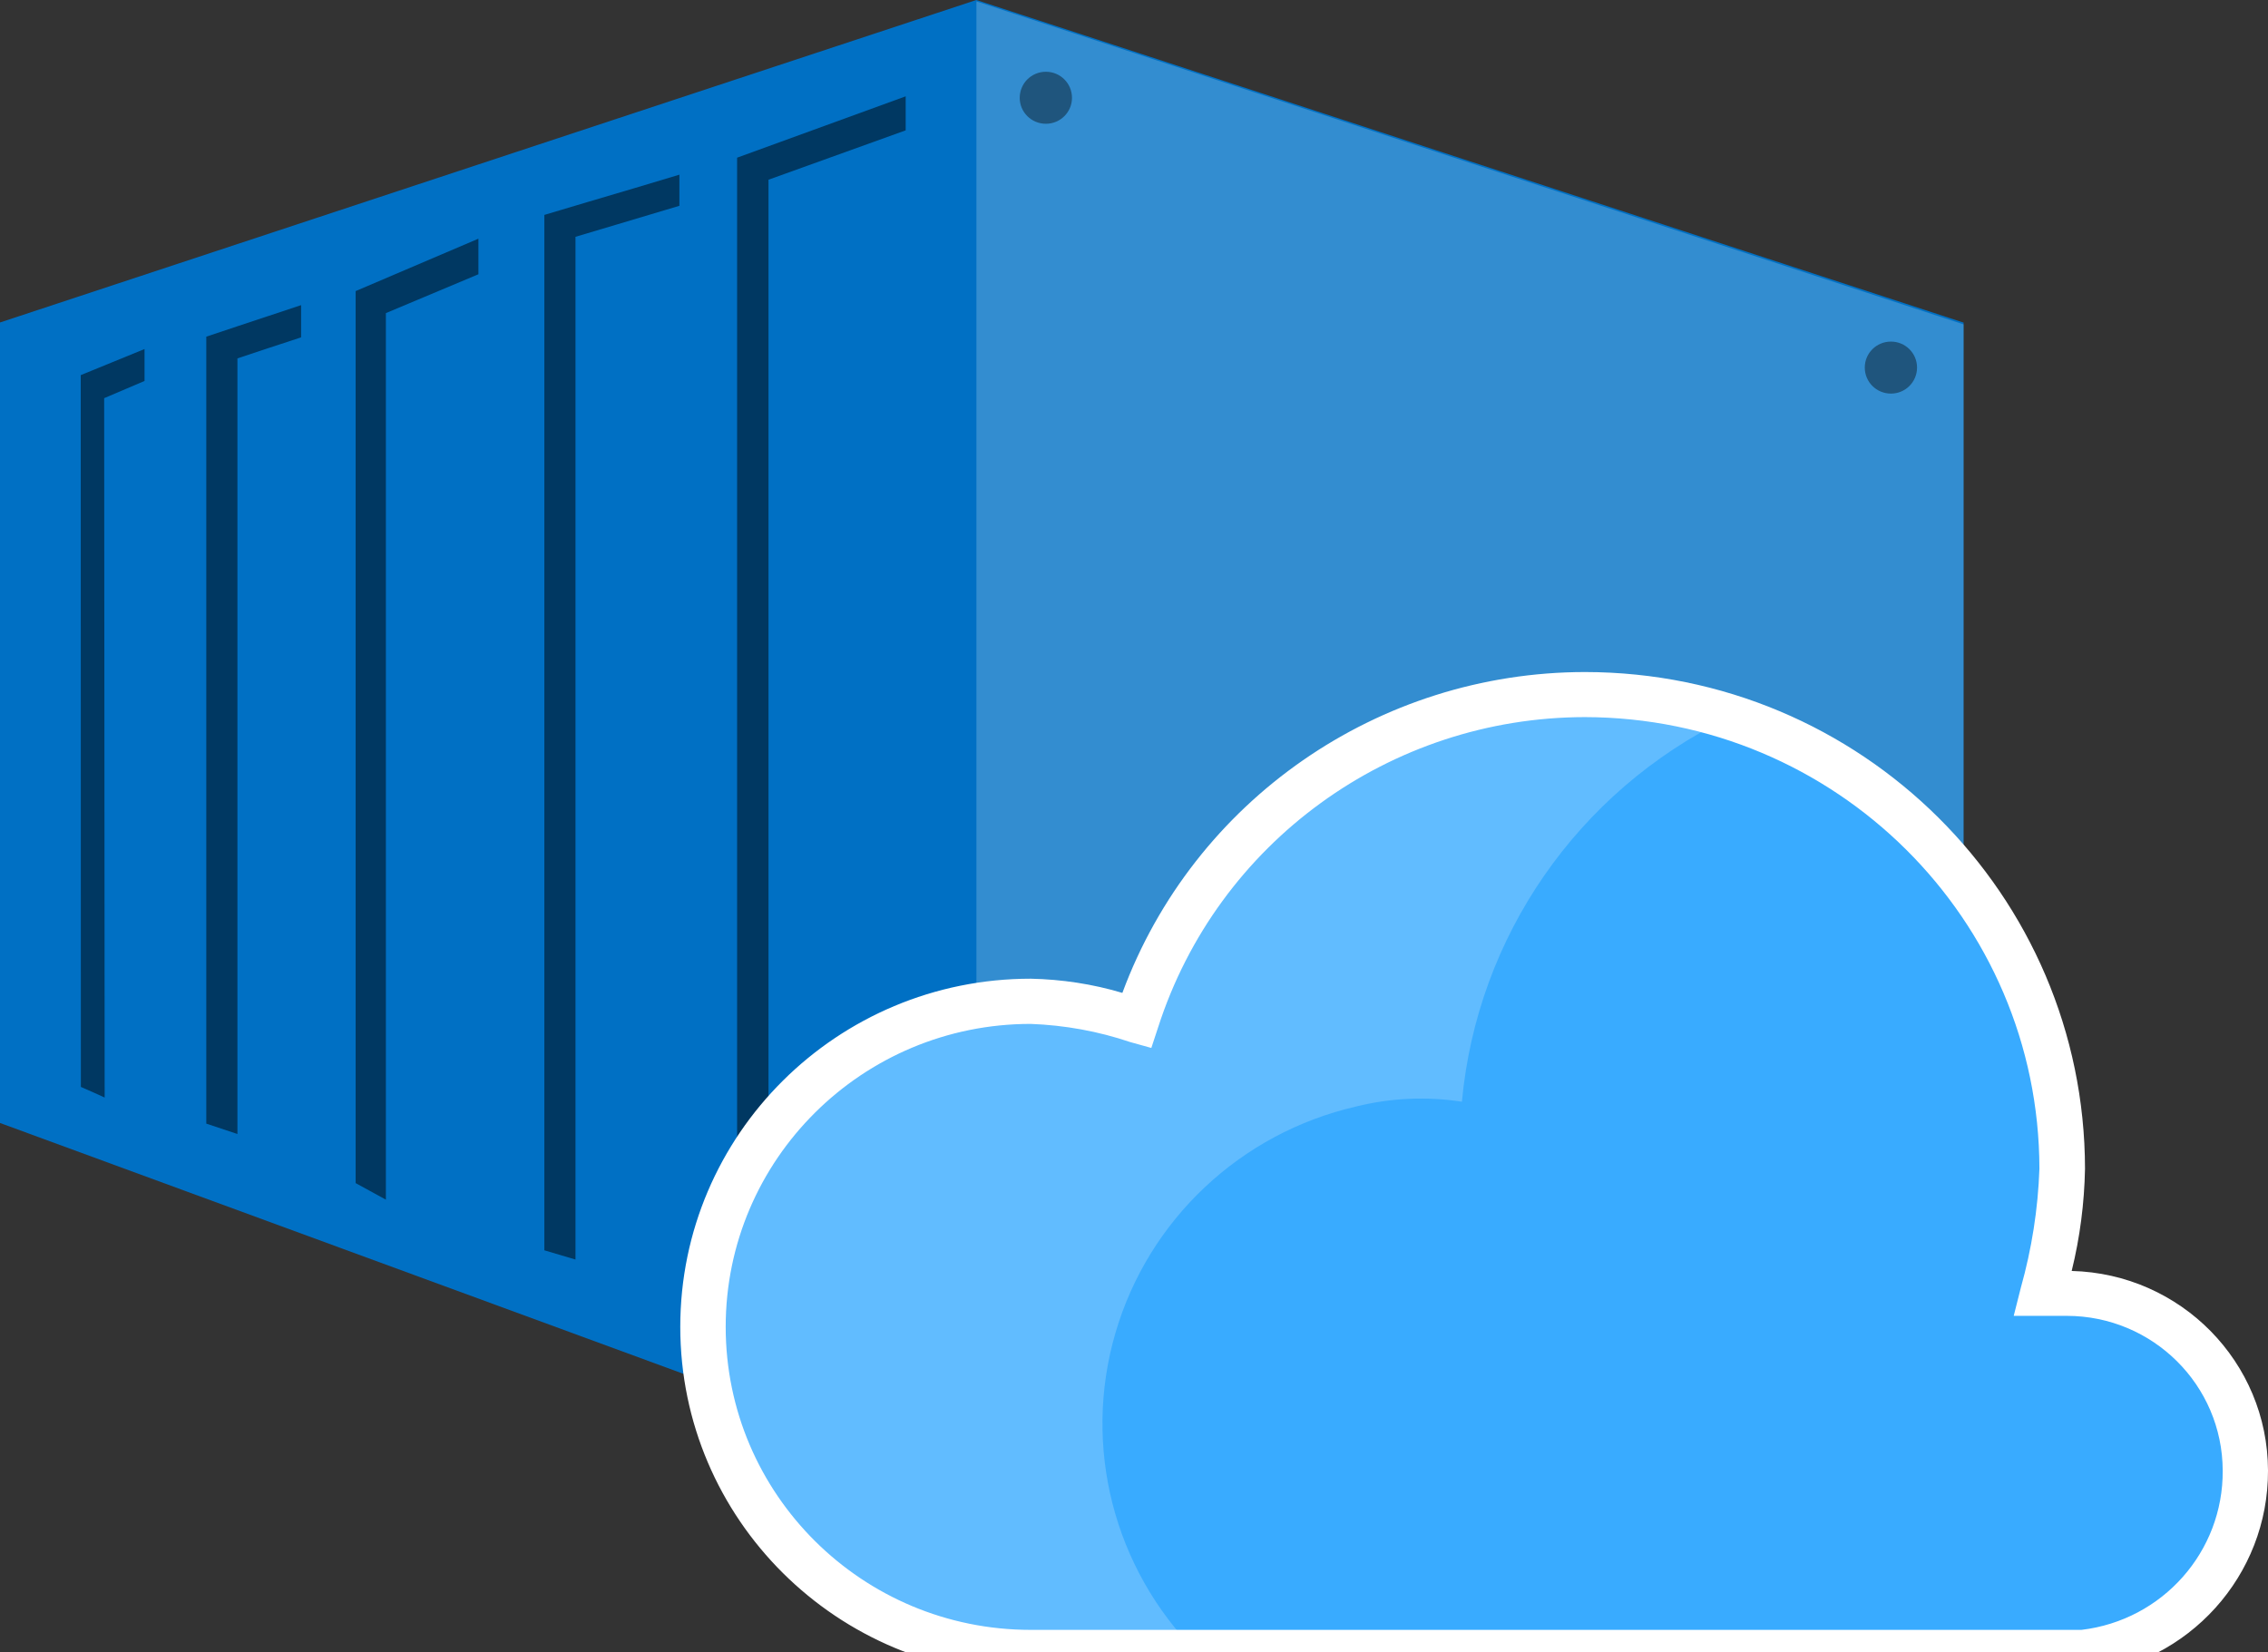 <?xml version="1.0" encoding="UTF-8"?>
<svg xmlns="http://www.w3.org/2000/svg" xmlns:xlink="http://www.w3.org/1999/xlink" width="70pt" height="51pt" viewBox="0 0 70 51" version="1.1">
<rect x="0" y="0" width="70" height="51" fill="#333333" stroke="none"/>
<g id="surface1">
<path style=" stroke:none;fill-rule:nonzero;fill:rgb(0,112,196);fill-opacity:1;" d="M 0 34.66 L 27.914 44.906 L 30.105 45.719 L 30.105 45.711 L 60.605 34.711 L 60.605 9.957 L 30.133 0 L 0 9.953 Z "/>
<path style=" stroke:none;fill-rule:nonzero;fill:rgb(255,255,255);fill-opacity:0.2;" d="M 30.137 0.043 L 60.605 10.012 L 60.602 34.746 L 30.137 45.719 Z "/>
<path style=" stroke:none;fill-rule:nonzero;fill:rgb(0,0,0);fill-opacity:0.502;" d="M 3.215 12.289 L 4.461 11.758 L 4.461 10.773 L 2.492 11.578 L 2.496 33.547 L 3 33.77 L 3.23 33.875 Z "/>
<path style=" stroke:none;fill-rule:nonzero;fill:rgb(0,0,0);fill-opacity:0.502;" d="M 10.977 8.984 L 10.977 36.516 L 11.91 37.027 L 11.91 9.664 L 14.766 8.465 L 14.766 7.367 Z "/>
<path style=" stroke:none;fill-rule:nonzero;fill:rgb(0,0,0);fill-opacity:0.502;" d="M 20.5 6.492 L 20.969 6.352 L 20.969 5.391 L 19.539 5.82 L 18.113 6.242 L 16.801 6.633 L 16.801 38.59 L 17.762 38.875 L 17.762 7.309 L 19.074 6.918 Z "/>
<path style=" stroke:none;fill-rule:nonzero;fill:rgb(0,0,0);fill-opacity:0.502;" d="M 27.953 2.973 L 22.75 4.867 L 22.75 41.008 L 23.719 41.469 L 23.719 5.547 L 27.953 4.023 Z "/>
<path style=" stroke:none;fill-rule:nonzero;fill:rgb(0,0,0);fill-opacity:0.502;" d="M 9.293 10.41 L 9.293 9.418 L 7.34 10.066 L 6.367 10.391 L 6.367 34.68 L 7.328 35 L 7.328 11.062 L 8.301 10.738 L 9.277 10.418 Z "/>
<path style=" stroke:none;fill-rule:nonzero;fill:rgb(57,171,255);fill-opacity:1;" d="M 69.301 45.387 C 69.305 43.934 68.727 42.539 67.691 41.512 C 66.656 40.484 65.254 39.91 63.793 39.914 L 63.051 39.914 C 63.406 38.66 63.605 37.371 63.648 36.07 C 63.695 28.898 58.473 22.762 51.344 21.617 C 44.215 20.473 37.312 24.664 35.086 31.488 C 34.031 31.137 32.93 30.938 31.816 30.898 C 26.23 30.898 21.699 35.398 21.699 40.949 C 21.699 46.5 26.23 51 31.816 51 L 64.25 51 C 67.133 50.691 69.312 48.266 69.301 45.387 "/>
<path style=" stroke:none;fill-rule:nonzero;fill:rgb(255,255,255);fill-opacity:1;" d="M 31.812 51.699 C 25.84 51.699 20.996 46.887 20.996 40.953 C 20.996 35.016 25.84 30.207 31.812 30.207 C 32.77 30.227 33.723 30.371 34.641 30.645 C 36.844 24.699 42.543 20.746 48.922 20.742 C 57.441 20.75 64.344 27.609 64.352 36.074 C 64.332 37.137 64.195 38.195 63.941 39.227 C 67.309 39.312 69.992 42.043 70 45.387 C 70.012 48.625 67.555 51.352 64.312 51.691 Z M 31.812 31.602 C 26.613 31.602 22.398 35.789 22.398 40.953 C 22.398 46.117 26.613 50.305 31.812 50.305 L 64.242 50.305 C 66.746 50.008 68.621 47.891 68.602 45.387 C 68.594 42.75 66.445 40.617 63.793 40.613 L 62.152 40.613 L 62.371 39.746 C 62.707 38.551 62.902 37.316 62.945 36.07 C 62.934 28.379 56.66 22.145 48.914 22.133 C 42.898 22.141 37.578 26.012 35.746 31.703 L 35.535 32.344 L 34.887 32.164 C 33.895 31.828 32.859 31.641 31.812 31.602 Z "/>
<path style=" stroke:none;fill-rule:nonzero;fill:rgb(255,255,255);fill-opacity:0.2;" d="M 36.945 51 C 34.371 48.41 33.406 44.641 34.426 41.145 C 35.445 37.648 38.285 34.973 41.855 34.152 C 42.922 33.887 44.035 33.836 45.121 34.004 C 45.59 28.914 48.688 24.438 53.301 22.18 C 51.867 21.695 50.359 21.449 48.84 21.441 C 42.52 21.453 36.93 25.516 35 31.496 C 33.945 31.141 32.844 30.941 31.734 30.902 C 26.23 31.02 21.832 35.484 21.832 40.949 C 21.832 46.418 26.23 50.883 31.734 51 Z "/>
<path style=" stroke:none;fill-rule:nonzero;fill:rgb(0,0,0);fill-opacity:0.4;" d="M 33.086 3.02 C 33.086 3.461 32.727 3.82 32.281 3.82 C 31.832 3.82 31.473 3.461 31.473 3.02 C 31.473 2.574 31.832 2.215 32.281 2.215 C 32.727 2.215 33.086 2.574 33.086 3.02 Z "/>
<path style=" stroke:none;fill-rule:nonzero;fill:rgb(0,0,0);fill-opacity:0.4;" d="M 59.168 11.344 C 59.168 11.789 58.809 12.148 58.363 12.148 C 57.914 12.148 57.555 11.789 57.555 11.344 C 57.555 10.902 57.914 10.543 58.363 10.543 C 58.809 10.543 59.168 10.902 59.168 11.344 Z "/>
</g>
</svg>
